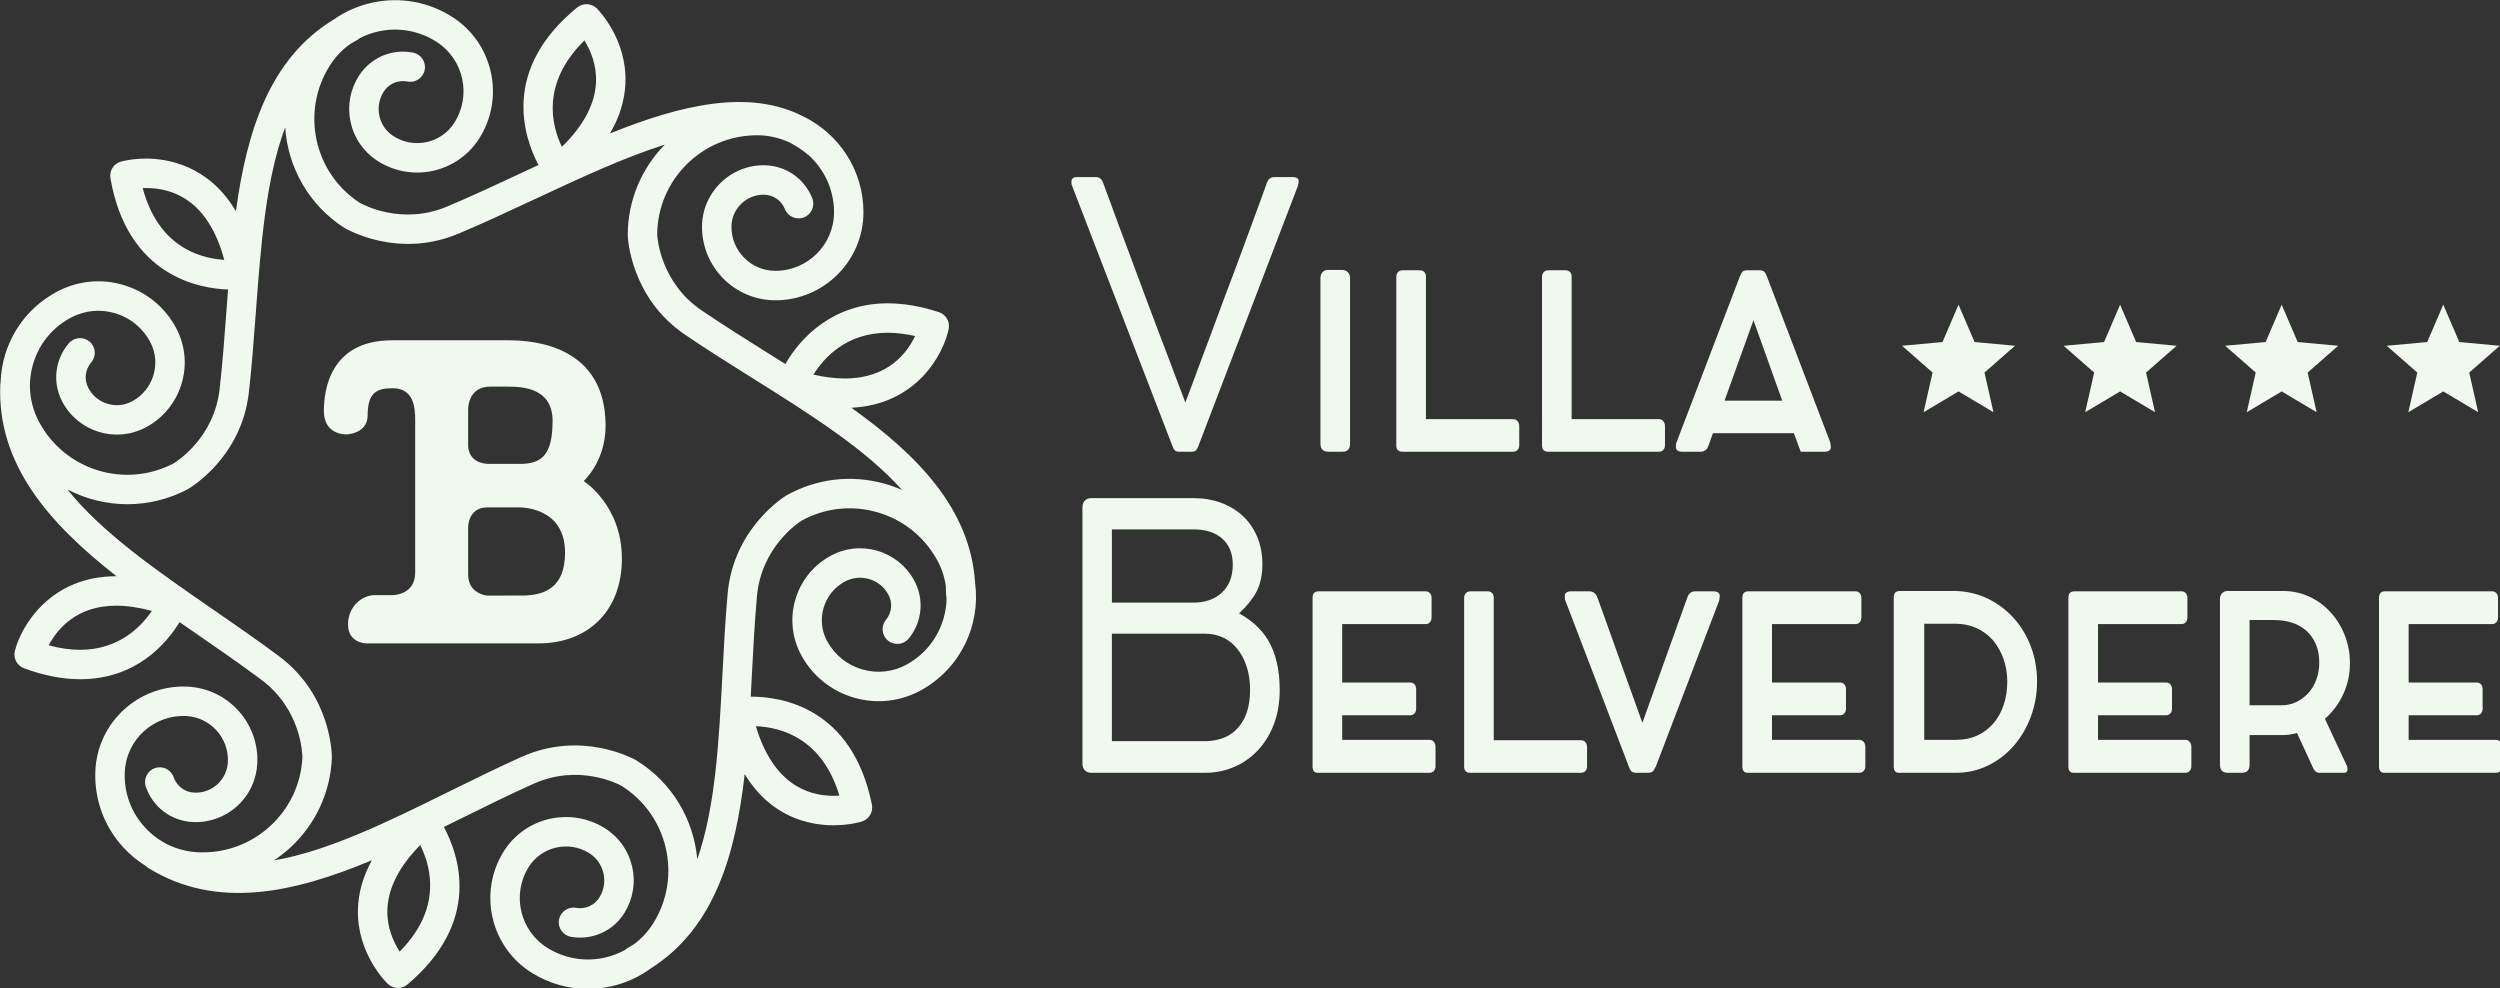 <?xml version="1.0" encoding="UTF-8" standalone="no"?>
<!-- Generator: Adobe Illustrator 16.0.0, SVG Export Plug-In . SVG Version: 6.00 Build 0)  -->

<svg
   xmlns:dc="http://purl.org/dc/elements/1.1/"
   xmlns:cc="http://creativecommons.org/ns#"
   xmlns:rdf="http://www.w3.org/1999/02/22-rdf-syntax-ns#"
   xmlns:svg="http://www.w3.org/2000/svg"
   xmlns="http://www.w3.org/2000/svg"
   xmlns:sodipodi="http://sodipodi.sourceforge.net/DTD/sodipodi-0.dtd"
   xmlns:inkscape="http://www.inkscape.org/namespaces/inkscape"
   version="1.1"
   id="Vrstva_1"
   x="0px"
   y="0px"
   width="189.771"
   height="75"
   viewBox="0 0 189.771 75"
   enable-background="new 0 0 474.293 238"
   xml:space="preserve"
   sodipodi:docname="logo-footer.svg"
   inkscape:version="0.92.1 r15371"><rect x="0" y="0" width="189.771" height="75" fill="#333333" stroke="none"/><defs
     id="defs146" /><sodipodi:namedview
     pagecolor="#ffffff"
     bordercolor="#666666"
     borderopacity="1"
     objecttolerance="10"
     gridtolerance="10"
     guidetolerance="10"
     inkscape:pageopacity="0"
     inkscape:pageshadow="2"
     inkscape:window-width="1600"
     inkscape:window-height="840"
     id="namedview144"
     showgrid="false"
     fit-margin-top="0"
     fit-margin-left="0"
     fit-margin-right="0"
     fit-margin-bottom="0"
     inkscape:zoom="2.201171"
     inkscape:cx="203.9161"
     inkscape:cy="81.88"
     inkscape:window-x="0"
     inkscape:window-y="0"
     inkscape:window-maximized="1"
     inkscape:current-layer="Vrstva_1" /><g
     id="g141"
     transform="matrix(0.464,0,0,0.464,-15.408,-18.14)"><g
       id="g127"><path
         d="m 213.65,68.943 1.148,3.115 c 0.784,2.159 1.979,5.376 3.586,9.652 l 2.1,5.657 c 0.784,2.118 1.484,3.983 2.102,5.597 l 1.934,5.083 2.605,6.898 c 0.802,-2.099 1.661,-4.397 2.576,-6.898 l 1.905,-5.083 2.073,-5.597 1.26,-3.328 0.869,-2.329 c 1.121,-3.006 2.307,-6.223 3.559,-9.652 l 1.119,-3.115 v 0.029 c 0.205,-0.604 0.607,-0.907 1.205,-0.907 h 2.969 c 0.672,0 1.009,0.232 1.009,0.696 0,0.06 -0.038,0.292 -0.112,0.695 l -16.332,42.689 -0.056,0.151 0.028,-0.091 c -0.113,0.262 -0.233,0.459 -0.365,0.59 -0.129,0.133 -0.383,0.197 -0.756,0.197 h -1.877 c -0.373,0 -0.626,-0.061 -0.756,-0.182 -0.131,-0.121 -0.252,-0.313 -0.364,-0.575 l -0.057,-0.15 -16.443,-42.63 c 0,-0.02 -0.019,-0.07 -0.056,-0.151 -0.02,-0.062 -0.028,-0.242 -0.028,-0.544 0,-0.464 0.326,-0.696 0.979,-0.696 h 3.025 c 0.544,0.001 0.927,0.293 1.151,0.879 z"
         id="path99"
         inkscape:connector-curvature="0"
         style="fill:#f0f9ed" /><path
         d="m 254.072,84.584 v 27.079 c 0,0.887 -0.411,1.33 -1.232,1.33 h -2.324 c -0.859,0 -1.289,-0.443 -1.289,-1.33 V 84.584 c 0,-0.403 0.115,-0.726 0.35,-0.968 0.232,-0.242 0.528,-0.363 0.883,-0.363 h 2.297 c 0.393,0 0.71,0.126 0.953,0.378 0.241,0.253 0.362,0.57 0.362,0.953 z"
         id="path101"
         inkscape:connector-curvature="0"
         style="fill:#f0f9ed" /><path
         d="m 266.483,107.668 h 14.286 c 0.279,0 0.514,0.106 0.699,0.318 0.188,0.211 0.281,0.489 0.281,0.831 v 3.117 c 0,0.302 -0.088,0.555 -0.266,0.756 -0.178,0.202 -0.416,0.303 -0.715,0.303 h -18.153 c -0.654,0 -0.98,-0.352 -0.98,-1.059 V 84.373 c 0,-0.303 0.095,-0.555 0.28,-0.756 0.188,-0.201 0.439,-0.303 0.757,-0.303 h 2.829 c 0.281,0 0.514,0.09 0.701,0.271 0.186,0.182 0.28,0.444 0.28,0.787 v 23.296 z"
         id="path103"
         inkscape:connector-curvature="0"
         style="fill:#f0f9ed" /><path
         d="m 290.322,107.668 h 14.287 c 0.279,0 0.513,0.106 0.7,0.318 0.187,0.211 0.28,0.489 0.28,0.831 v 3.117 c 0,0.302 -0.09,0.555 -0.267,0.756 -0.179,0.202 -0.416,0.303 -0.714,0.303 h -18.153 c -0.655,0 -0.981,-0.352 -0.981,-1.059 V 84.373 c 0,-0.303 0.095,-0.555 0.281,-0.756 0.186,-0.201 0.439,-0.303 0.756,-0.303 h 2.83 c 0.279,0 0.514,0.09 0.699,0.271 0.188,0.182 0.281,0.444 0.281,0.787 v 23.296 z"
         id="path105"
         inkscape:connector-curvature="0"
         style="fill:#f0f9ed" /><path
         d="m 327.437,112.026 -0.757,-2.058 h -13.25 l -0.729,2.058 c -0.243,0.646 -0.662,0.968 -1.26,0.968 h -3.027 c -0.689,0 -1.035,-0.262 -1.035,-0.787 0,-0.281 0.008,-0.453 0.027,-0.514 l 0.055,-0.182 10.395,-27.229 0.084,-0.183 c 0.094,-0.241 0.215,-0.434 0.364,-0.575 0.149,-0.141 0.42,-0.211 0.813,-0.211 h 1.876 c 0.393,0 0.662,0.07 0.812,0.211 0.15,0.142 0.271,0.334 0.365,0.575 0,0.06 0.027,0.121 0.084,0.183 l 10.393,27.229 -0.027,-0.061 0.056,0.332 0.056,0.424 c 0,0.525 -0.346,0.787 -1.036,0.787 h -2.997 c -0.6,0 -0.896,0 -0.896,0 0,0 -0.124,-0.322 -0.366,-0.967 z m -7.369,-20.544 -4.734,13.161 h 9.44 z"
         id="path107"
         inkscape:connector-curvature="0"
         style="fill:#f0f9ed" /><path
         d="m 239.73,131.419 c 0,1.715 -0.327,3.217 -0.98,4.508 -0.616,1.149 -1.561,2.32 -2.829,3.51 2.054,1.131 3.622,2.571 4.706,4.326 1.289,2.139 1.933,4.871 1.933,8.199 0,2.058 -0.313,3.918 -0.938,5.582 -0.627,1.664 -1.508,3.102 -2.646,4.311 -1.103,1.172 -2.391,2.073 -3.867,2.709 -1.475,0.635 -3.035,0.953 -4.678,0.953 h -18.713 c -0.43,0 -0.775,-0.137 -1.037,-0.408 -0.262,-0.273 -0.392,-0.641 -0.392,-1.105 v -41.842 c 0,-0.504 0.126,-0.893 0.378,-1.165 0.252,-0.272 0.604,-0.409 1.051,-0.409 h 16.809 c 1.567,0 3.035,0.248 4.396,0.742 1.364,0.494 2.551,1.205 3.559,2.133 1.027,0.949 1.826,2.098 2.396,3.449 0.57,1.351 0.852,2.854 0.852,4.507 z m -4.846,0.031 c 0,-1.835 -0.598,-3.268 -1.792,-4.296 -1.121,-0.969 -2.653,-1.453 -4.596,-1.453 h -13.39 v 11.981 h 13.362 c 0.914,0 1.77,-0.136 2.564,-0.409 0.793,-0.271 1.469,-0.67 2.029,-1.193 1.215,-1.11 1.823,-2.653 1.823,-4.63 z m -4.482,11.315 h -15.296 v 17.578 h 15.296 c 0.951,0 1.867,-0.152 2.744,-0.455 0.877,-0.302 1.645,-0.775 2.298,-1.421 1.513,-1.493 2.269,-3.651 2.269,-6.475 0,-1.472 -0.195,-2.788 -0.588,-3.948 -0.393,-1.16 -0.943,-2.153 -1.652,-2.98 -0.654,-0.766 -1.42,-1.341 -2.299,-1.725 -0.877,-0.382 -1.802,-0.574 -2.772,-0.574 z"
         id="path109"
         inkscape:connector-curvature="0"
         style="fill:#f0f9ed" /><path
         d="m 252.785,150.752 h 11.149 c 0.279,0 0.509,0.102 0.687,0.302 0.176,0.203 0.265,0.475 0.265,0.817 v 3.177 c 0,0.303 -0.089,0.555 -0.265,0.757 -0.178,0.201 -0.407,0.302 -0.687,0.302 h -11.149 v 4.024 h 14.287 c 0.279,0 0.512,0.105 0.699,0.317 0.188,0.211 0.281,0.489 0.281,0.832 v 3.178 c 0,0.302 -0.09,0.555 -0.268,0.756 -0.177,0.201 -0.414,0.303 -0.713,0.303 h -18.35 c -0.523,-0.021 -0.785,-0.373 -0.785,-1.059 v -27.563 c 0,-0.707 0.326,-1.06 0.98,-1.06 h 17.537 c 0.279,0 0.509,0.102 0.687,0.303 0.178,0.202 0.267,0.454 0.267,0.757 v 3.176 c 0,0.344 -0.089,0.615 -0.267,0.817 -0.178,0.201 -0.407,0.303 -0.687,0.303 h -13.67 v 9.561 z"
         id="path111"
         inkscape:connector-curvature="0"
         style="fill:#f0f9ed" /><path
         d="m 277.576,160.191 h 14.287 c 0.279,0 0.514,0.107 0.7,0.318 0.187,0.212 0.28,0.489 0.28,0.832 v 3.117 c 0,0.302 -0.088,0.555 -0.266,0.756 -0.178,0.201 -0.417,0.303 -0.715,0.303 H 273.71 c -0.653,0 -0.979,-0.353 -0.979,-1.059 v -27.563 c 0,-0.303 0.092,-0.555 0.28,-0.757 0.185,-0.201 0.438,-0.303 0.755,-0.303 h 2.83 c 0.281,0 0.514,0.091 0.701,0.272 0.186,0.182 0.279,0.443 0.279,0.787 z"
         id="path113"
         inkscape:connector-curvature="0"
         style="fill:#f0f9ed" /><path
         d="m 294.524,136.804 7.368,20.544 7.367,-20.544 c 0.225,-0.645 0.645,-0.968 1.261,-0.968 h 2.997 c 0.69,0 1.037,0.263 1.037,0.786 l -0.057,0.424 -0.056,0.334 0.028,-0.061 -10.394,27.229 c -0.093,0.102 -0.159,0.201 -0.195,0.303 -0.095,0.263 -0.243,0.443 -0.448,0.545 -0.132,0.08 -0.338,0.121 -0.617,0.121 h -1.877 c -0.392,0 -0.662,-0.07 -0.813,-0.212 -0.15,-0.141 -0.271,-0.333 -0.364,-0.575 l -10.477,-27.41 c 0,-0.021 -0.019,-0.07 -0.057,-0.152 -0.019,-0.061 -0.028,-0.242 -0.028,-0.545 0,-0.523 0.346,-0.786 1.037,-0.786 h 3.025 c 0.28,0 0.533,0.087 0.757,0.257 0.226,0.171 0.394,0.409 0.506,0.71 z"
         id="path115"
         inkscape:connector-curvature="0"
         style="fill:#f0f9ed" /><path
         d="m 323.098,150.752 h 11.15 c 0.279,0 0.508,0.102 0.686,0.302 0.178,0.203 0.266,0.475 0.266,0.817 v 3.177 c 0,0.303 -0.088,0.555 -0.266,0.757 -0.178,0.201 -0.406,0.302 -0.686,0.302 h -11.15 v 4.024 h 14.287 c 0.281,0 0.514,0.105 0.701,0.317 0.186,0.211 0.28,0.489 0.28,0.832 v 3.178 c 0,0.302 -0.089,0.555 -0.267,0.756 -0.178,0.201 -0.416,0.303 -0.715,0.303 h -18.35 c -0.521,-0.021 -0.783,-0.373 -0.783,-1.059 v -27.563 c 0,-0.707 0.326,-1.06 0.98,-1.06 h 17.537 c 0.279,0 0.508,0.102 0.686,0.303 0.177,0.202 0.266,0.454 0.266,0.757 v 3.176 c 0,0.344 -0.089,0.615 -0.266,0.817 -0.178,0.201 -0.406,0.303 -0.686,0.303 h -13.672 v 9.561 z"
         id="path117"
         inkscape:connector-curvature="0"
         style="fill:#f0f9ed" /><path
         d="m 343.996,135.777 h 9.076 c 1.867,0.04 3.613,0.443 5.238,1.209 1.625,0.768 3.055,1.826 4.287,3.178 1.232,1.351 2.184,2.925 2.857,4.719 0.672,1.796 1.008,3.702 1.008,5.719 0,1.977 -0.332,3.868 -0.995,5.672 -0.663,1.807 -1.593,3.404 -2.787,4.797 -1.214,1.391 -2.634,2.48 -4.258,3.267 -1.624,0.787 -3.353,1.181 -5.183,1.181 h -9.44 c -0.522,-0.021 -0.784,-0.373 -0.784,-1.059 v -27.623 c 0.001,-0.709 0.327,-1.06 0.981,-1.06 z m 4.006,5.354 v 19 h 5.238 c 1.25,0 2.391,-0.231 3.418,-0.696 1.025,-0.463 1.914,-1.129 2.66,-1.996 0.729,-0.848 1.29,-1.856 1.682,-3.025 0.393,-1.17 0.588,-2.44 0.588,-3.813 0,-1.311 -0.205,-2.547 -0.615,-3.706 -0.412,-1.16 -0.98,-2.173 -1.709,-3.041 -0.767,-0.867 -1.672,-1.538 -2.718,-2.011 -1.046,-0.475 -2.204,-0.712 -3.474,-0.712 z"
         id="path119"
         inkscape:connector-curvature="0"
         style="fill:#f0f9ed" /><path
         d="m 376.436,150.752 h 11.149 c 0.28,0 0.509,0.102 0.687,0.302 0.176,0.203 0.266,0.475 0.266,0.817 v 3.177 c 0,0.303 -0.09,0.555 -0.266,0.757 -0.178,0.201 -0.406,0.302 -0.687,0.302 h -11.149 v 4.024 h 14.287 c 0.279,0 0.512,0.105 0.7,0.317 0.187,0.211 0.28,0.489 0.28,0.832 v 3.178 c 0,0.302 -0.09,0.555 -0.268,0.756 -0.178,0.201 -0.414,0.303 -0.713,0.303 h -18.35 c -0.523,-0.021 -0.785,-0.373 -0.785,-1.059 v -27.563 c 0,-0.707 0.326,-1.06 0.98,-1.06 h 17.537 c 0.28,0 0.509,0.102 0.687,0.303 0.177,0.202 0.267,0.454 0.267,0.757 v 3.176 c 0,0.344 -0.09,0.615 -0.267,0.817 -0.178,0.201 -0.406,0.303 -0.687,0.303 h -13.67 v 9.561 z"
         id="path121"
         inkscape:connector-curvature="0"
         style="fill:#f0f9ed" /><path
         d="m 417.193,164.488 0.057,0.394 c 0,0.424 -0.168,0.636 -0.504,0.636 H 412.6 c -0.41,0 -0.736,-0.263 -0.98,-0.787 l -2.633,-5.719 c -0.784,0.223 -1.541,0.334 -2.27,0.334 h -5.49 v 4.841 c 0,0.888 -0.411,1.331 -1.232,1.331 h -2.325 c -0.859,0 -1.288,-0.443 -1.288,-1.331 v -27.079 c 0,-0.402 0.115,-0.726 0.35,-0.968 0.232,-0.242 0.527,-0.362 0.883,-0.362 h 2.297 6.807 c 1.476,0 2.876,0.297 4.201,0.892 1.326,0.596 2.495,1.438 3.504,2.526 1.008,1.089 1.796,2.355 2.367,3.797 0.568,1.443 0.854,2.971 0.854,4.584 0,1.814 -0.363,3.51 -1.093,5.082 -0.728,1.574 -1.728,2.916 -2.997,4.024 z m -5.027,-14.266 c 0.309,-0.856 0.462,-1.759 0.462,-2.707 0,-2.199 -0.7,-3.943 -2.101,-5.234 -1.326,-1.17 -3.129,-1.755 -5.406,-1.755 h -3.895 v 13.948 h 5.239 c 0.858,0 1.661,-0.177 2.408,-0.529 0.747,-0.354 1.409,-0.853 1.989,-1.498 0.562,-0.625 0.996,-1.367 1.304,-2.225 z"
         id="path123"
         inkscape:connector-curvature="0"
         style="fill:#f0f9ed" /><path
         d="M 427.252,150.752 H 438.4 c 0.281,0 0.509,0.102 0.687,0.302 0.177,0.203 0.267,0.475 0.267,0.817 v 3.177 c 0,0.303 -0.09,0.555 -0.267,0.757 -0.178,0.201 -0.405,0.302 -0.687,0.302 h -11.148 v 4.024 h 14.287 c 0.279,0 0.513,0.105 0.699,0.317 0.188,0.211 0.281,0.489 0.281,0.832 v 3.178 c 0,0.302 -0.09,0.555 -0.268,0.756 -0.177,0.201 -0.416,0.303 -0.713,0.303 h -18.351 c -0.522,-0.021 -0.784,-0.373 -0.784,-1.059 v -27.563 c 0,-0.707 0.327,-1.06 0.98,-1.06 h 17.537 c 0.28,0 0.509,0.102 0.688,0.303 0.176,0.202 0.265,0.454 0.265,0.757 v 3.176 c 0,0.344 -0.089,0.615 -0.265,0.817 -0.179,0.201 -0.407,0.303 -0.688,0.303 h -13.67 v 9.561 z"
         id="path125"
         inkscape:connector-curvature="0"
         style="fill:#f0f9ed" /></g><path
       d="m 192.735,134.496 c -0.773,-12.183 -9.471,-20.984 -20.242,-28.693 10.504,-0.504 14.996,-8.546 15.91,-12.861 0.256,-1.205 -0.439,-2.408 -1.609,-2.789 -2.93,-0.951 -5.748,-1.435 -8.376,-1.435 -8.866,0 -14.273,5.581 -16.72,9.937 -0.935,-0.589 -1.868,-1.174 -2.8,-1.758 -3.638,-2.28 -7.398,-4.638 -10.929,-7.037 -6.664,-4.53 -7.215,-11.74 -7.249,-12.352 0.03,-8.984 7.349,-16.285 16.339,-16.285 1.884,0 3.673,0.42 5.279,1.165 1.076,0.542 2.101,1.214 3.071,2.03 0.029,0.025 0.063,0.041 0.092,0.064 2.546,2.305 4.148,5.635 4.148,9.33 0,5.289 -4.303,9.591 -9.592,9.591 -3.965,0 -7.189,-3.226 -7.189,-7.19 0,-2.907 2.363,-5.271 5.271,-5.271 1.542,0 2.906,0.927 3.475,2.36 0.489,1.236 1.887,1.841 3.125,1.352 1.235,-0.489 1.841,-1.888 1.352,-3.124 -1.301,-3.282 -4.422,-5.402 -7.951,-5.402 -5.563,0 -10.087,4.524 -10.087,10.086 0,6.619 5.386,12.005 12.005,12.005 7.943,0 14.405,-6.462 14.405,-14.405 0,-6.918 -4.058,-12.906 -9.921,-15.71 C 155.668,53.6 144.57,56.259 133,60.926 c 1.553,-2.648 2.399,-5.374 2.521,-8.163 0.32,-7.261 -4.475,-12.088 -4.68,-12.29 -0.875,-0.865 -2.262,-0.931 -3.216,-0.152 -12.434,10.163 -8.754,21.151 -6.326,25.768 -0.906,0.422 -1.813,0.845 -2.716,1.267 -4.041,1.889 -8.22,3.84 -12.239,5.533 -7.428,3.129 -13.774,-0.328 -14.309,-0.633 -7.524,-4.909 -9.673,-15.021 -4.784,-22.567 0.871,-1.343 1.968,-2.483 3.229,-3.388 0.345,-0.206 0.693,-0.408 1.056,-0.6 0.182,-0.096 0.346,-0.215 0.492,-0.348 0.986,-0.51 2.045,-0.894 3.16,-1.131 3.289,-0.703 6.654,-0.083 9.477,1.746 4.438,2.875 5.709,8.825 2.834,13.264 -2.156,3.326 -6.617,4.279 -9.945,2.124 -1.182,-0.766 -1.994,-1.945 -2.288,-3.322 -0.294,-1.378 -0.034,-2.785 0.731,-3.967 0.836,-1.29 2.352,-1.933 3.859,-1.636 1.304,0.259 2.569,-0.591 2.828,-1.896 0.257,-1.304 -0.593,-2.568 -1.896,-2.826 -3.451,-0.682 -6.918,0.787 -8.833,3.74 -1.464,2.26 -1.962,4.957 -1.397,7.591 0.563,2.636 2.118,4.892 4.379,6.356 5.555,3.6 13.002,2.009 16.604,-3.547 4.317,-6.666 2.408,-15.603 -4.256,-19.922 C 103.383,39.4 98.73,38.542 94.183,39.513 91.876,40.006 89.74,40.941 87.862,42.249 77.348,48.603 73.601,60.455 71.8,73.644 67.323,66.058 60.469,65.04 57.126,65.04 c -2.338,0 -3.961,0.442 -4.139,0.492 -1.184,0.338 -1.924,1.514 -1.713,2.727 2.799,16.165 14.793,18.063 19.244,18.195 -0.086,1.111 -0.17,2.225 -0.252,3.334 -0.32,4.281 -0.651,8.709 -1.128,12.951 -0.899,8.008 -7.019,11.855 -7.545,12.173 -7.962,4.163 -17.833,1.095 -22.026,-6.857 -1.568,-2.976 -1.883,-6.384 -0.89,-9.596 0.993,-3.212 3.181,-5.845 6.154,-7.413 2.267,-1.195 4.862,-1.436 7.31,-0.68 2.447,0.758 4.453,2.423 5.647,4.689 1.849,3.508 0.5,7.865 -3.007,9.715 -1.244,0.658 -2.672,0.789 -4.018,0.373 -1.346,-0.416 -2.447,-1.331 -3.104,-2.578 -0.721,-1.366 -0.536,-3.006 0.471,-4.178 0.867,-1.009 0.752,-2.528 -0.258,-3.395 -1.008,-0.867 -2.526,-0.752 -3.395,0.257 -2.304,2.681 -2.727,6.435 -1.078,9.562 2.594,4.92 8.705,6.813 13.627,4.218 5.855,-3.089 8.107,-10.364 5.02,-16.22 -1.795,-3.404 -4.807,-5.904 -8.482,-7.042 -3.678,-1.138 -7.575,-0.775 -10.979,1.02 -4.113,2.168 -7.135,5.808 -8.51,10.248 -0.465,1.506 -0.718,3.042 -0.771,4.576 -0.022,0.116 -0.039,0.233 -0.046,0.354 -0.58,13.133 8.055,22.815 19.013,31.403 -0.023,0 -0.049,-0.002 -0.072,-0.002 -10.636,0 -15.48,7.982 -16.556,12.203 -0.304,1.194 0.342,2.423 1.496,2.852 3.208,1.19 6.297,1.793 9.18,1.793 9.233,0 14.178,-5.923 16.264,-9.343 0.932,0.646 1.866,1.291 2.798,1.934 3.534,2.438 7.188,4.959 10.606,7.512 6.459,4.823 6.689,12.051 6.695,12.662 -0.205,4.338 -2.082,8.342 -5.289,11.275 -3.219,2.947 -7.393,4.46 -11.752,4.271 -3.359,-0.149 -6.461,-1.597 -8.731,-4.078 -2.27,-2.481 -3.439,-5.696 -3.29,-9.057 0.232,-5.282 4.717,-9.382 10.004,-9.157 3.961,0.175 7.041,3.541 6.866,7.502 -0.063,1.406 -0.669,2.705 -1.706,3.656 -1.039,0.949 -2.385,1.438 -3.793,1.377 -1.546,-0.068 -2.869,-1.059 -3.371,-2.521 -0.432,-1.257 -1.801,-1.926 -3.059,-1.495 -1.258,0.432 -1.927,1.802 -1.495,3.059 1.149,3.347 4.177,5.61 7.712,5.768 2.689,0.122 5.268,-0.816 7.256,-2.636 1.986,-1.819 3.146,-4.303 3.266,-6.994 0.143,-3.204 -0.973,-6.271 -3.137,-8.637 -2.166,-2.365 -5.122,-3.746 -8.326,-3.889 -7.936,-0.342 -14.676,5.82 -15.027,13.755 -0.205,4.645 1.41,9.091 4.549,12.521 1.101,1.203 2.346,2.227 3.693,3.062 0.128,0.126 0.268,0.243 0.427,0.341 11.157,6.879 23.776,4.086 36.572,-1.277 -1.441,2.614 -2.211,5.291 -2.285,8.016 -0.2,7.266 4.675,12.013 4.883,12.211 0.464,0.443 1.063,0.668 1.664,0.668 0.551,0 1.104,-0.189 1.554,-0.568 12.175,-10.294 8.456,-21.137 5.951,-25.771 0.992,-0.486 1.982,-0.975 2.972,-1.462 3.85,-1.9 7.83,-3.865 11.725,-5.609 7.354,-3.297 13.778,0.02 14.319,0.313 7.633,4.74 10.005,14.801 5.286,22.455 -0.841,1.361 -1.911,2.525 -3.151,3.459 -0.34,0.213 -0.684,0.424 -1.041,0.622 -0.182,0.101 -0.342,0.224 -0.486,0.36 -0.974,0.53 -2.024,0.938 -3.134,1.2 -3.271,0.777 -6.649,0.231 -9.513,-1.533 -4.501,-2.776 -5.905,-8.696 -3.13,-13.198 2.08,-3.374 6.521,-4.426 9.896,-2.346 1.197,0.738 2.037,1.9 2.361,3.27 0.326,1.371 0.098,2.785 -0.642,3.984 -0.81,1.313 -2.315,1.987 -3.833,1.718 -1.309,-0.233 -2.559,0.642 -2.79,1.95 -0.232,1.31 0.642,2.56 1.95,2.791 3.475,0.613 6.918,-0.928 8.771,-3.933 1.412,-2.293 1.85,-5 1.229,-7.622 -0.621,-2.621 -2.227,-4.843 -4.52,-6.256 -5.636,-3.475 -13.046,-1.717 -16.521,3.918 -4.17,6.761 -2.061,15.652 4.701,19.822 2.781,1.714 5.913,2.596 9.103,2.596 1.346,0 2.705,-0.158 4.049,-0.477 2.293,-0.544 4.41,-1.526 6.258,-2.878 10.382,-6.597 13.858,-18.548 15.36,-31.789 4.295,7.076 10.553,8.37 14.535,8.37 2.609,0 4.438,-0.553 4.64,-0.615 1.174,-0.371 1.88,-1.566 1.635,-2.773 -3.22,-15.932 -14.864,-17.651 -19.721,-17.651 -0.036,0 -0.069,0.001 -0.105,0.001 0.063,-1.155 0.124,-2.313 0.185,-3.467 0.225,-4.287 0.455,-8.719 0.836,-12.969 0.719,-8.027 6.753,-12.012 7.271,-12.34 3.803,-2.1 8.194,-2.6 12.376,-1.408 4.195,1.197 7.676,3.957 9.797,7.771 0.76,1.362 1.234,2.807 1.449,4.266 0.027,0.448 0.043,0.9 0.043,1.356 0,0.224 0.032,0.439 0.09,0.645 -0.059,4.365 -2.382,8.585 -6.463,10.854 -2.238,1.246 -4.828,1.545 -7.293,0.843 -2.464,-0.703 -4.505,-2.323 -5.751,-4.562 -0.935,-1.679 -1.158,-3.621 -0.631,-5.468 0.525,-1.847 1.74,-3.378 3.42,-4.312 1.229,-0.684 2.653,-0.85 4.007,-0.463 1.354,0.387 2.477,1.275 3.16,2.508 0.752,1.349 0.605,2.992 -0.374,4.186 -0.843,1.027 -0.692,2.544 0.335,3.387 1.029,0.844 2.546,0.693 3.389,-0.334 2.24,-2.732 2.578,-6.493 0.858,-9.58 -1.308,-2.354 -3.456,-4.058 -6.048,-4.796 -2.59,-0.739 -5.313,-0.425 -7.668,0.886 -2.804,1.559 -4.831,4.115 -5.71,7.199 -0.879,3.083 -0.504,6.325 1.055,9.127 1.87,3.363 4.938,5.797 8.638,6.852 3.701,1.055 7.592,0.607 10.953,-1.264 6.415,-3.569 9.689,-10.618 8.79,-17.489 z M 178.418,93.532 c 1.418,0 2.925,0.181 4.499,0.538 -1.275,2.689 -4.408,6.942 -11.47,6.942 -1.594,0 -3.322,-0.212 -5.164,-0.632 1.696,-2.728 5.371,-6.848 12.135,-6.848 z M 128.816,45.709 c 0.956,1.544 2.038,3.97 1.894,6.9 -0.176,3.532 -2.05,7.059 -5.58,10.511 -1.667,-3.449 -3.464,-10.369 3.686,-17.411 z M 56.55,69.867 c 0.184,-0.008 0.377,-0.012 0.576,-0.012 4.51,0 10.196,2.122 12.769,11.756 C 65.469,81.315 59.051,79.183 56.55,69.867 Z m -10.229,75.534 c -1.618,0 -3.342,-0.247 -5.146,-0.734 1.335,-2.548 4.463,-6.484 11.026,-6.484 1.792,0 3.753,0.287 5.849,0.856 -1.743,2.57 -5.391,6.362 -11.729,6.362 z m 52.269,49.381 c -0.974,-1.517 -2.09,-3.905 -2.011,-6.812 0.098,-3.544 1.905,-7.111 5.382,-10.632 0.584,1.186 1.195,2.776 1.469,4.618 0.675,4.573 -0.951,8.878 -4.84,12.826 z m 71.94,-25.525 c -0.298,0.021 -0.618,0.033 -0.956,0.033 -4.365,0 -9.93,-2.061 -12.71,-11.395 4.292,0.183 10.88,2.079 13.666,11.362 z m 7.479,-51.004 c -5.432,-1.549 -11.145,-0.891 -16.083,1.855 -0.025,0.015 -0.051,0.029 -0.075,0.045 -0.354,0.213 -8.644,5.342 -9.603,16.046 -0.389,4.339 -0.623,8.817 -0.849,13.147 -0.579,11.076 -1.146,21.794 -4.121,30.324 -0.566,-6.435 -4.055,-12.535 -9.964,-16.178 -0.024,-0.016 -0.05,-0.031 -0.075,-0.045 -0.357,-0.204 -8.885,-4.93 -18.693,-0.535 -3.976,1.782 -7.997,3.768 -11.886,5.686 -10.01,4.94 -19.696,9.715 -28.64,11.256 0.918,-0.609 1.798,-1.289 2.627,-2.048 4.168,-3.815 6.601,-9.025 6.85,-14.67 0.002,-0.029 0.002,-0.059 0.002,-0.087 0.004,-0.412 -0.018,-10.161 -8.631,-16.59 -3.49,-2.606 -7.181,-5.153 -10.75,-7.616 -9.242,-6.378 -18.18,-12.552 -23.875,-19.669 3.021,1.57 6.391,2.41 9.814,2.41 3.322,-0.002 6.692,-0.785 9.83,-2.439 0.025,-0.014 0.051,-0.027 0.076,-0.043 0.357,-0.204 8.76,-5.147 9.96,-15.826 0.485,-4.331 0.819,-8.805 1.144,-13.129 0.826,-11.061 1.631,-21.761 4.798,-30.223 0.421,6.447 3.773,12.623 9.599,16.398 0.024,0.017 0.05,0.031 0.075,0.046 0.248,0.149 4.492,2.629 10.438,2.629 2.501,0 5.304,-0.439 8.237,-1.675 4.105,-1.73 8.326,-3.701 12.407,-5.608 7.42,-3.466 14.666,-6.845 21.348,-8.959 -3.746,3.818 -6.064,9.046 -6.064,14.806 0,0.029 0.002,0.058 0.002,0.087 0.016,0.411 0.468,10.15 9.356,16.192 3.604,2.449 7.402,4.83 11.077,7.134 9.372,5.873 18.437,11.562 24.445,18.284 -0.893,-0.393 -1.819,-0.733 -2.776,-1.005 z"
       id="path129"
       inkscape:connector-curvature="0"
       style="fill:#f0f9ed" /><path
       d="m 128.694,117.792 c 0,0 3.584,-3.192 3.584,-9.025 0,-12.832 -11.209,-14.002 -15.836,-14.002 -2.514,0 -8.882,0 -19.091,0 -10.21,0 -11.159,8.264 -11.159,11.563 0,3.299 2.522,3.833 3.616,3.833 1.092,0 3.541,-0.631 3.541,-3.06 0,-3.713 1.395,-4.496 4.086,-4.496 3.42,0 3.694,3.058 3.694,5.167 0,1.294 0,21.088 0,24.955 0,1.443 -0.532,2.327 -1.201,2.869 -1.124,0.912 -2.629,0.855 -2.629,0.855 0,0 -1.431,0 -2.784,0 -1.988,0 -4.371,1.768 -4.371,4.813 0,3.044 2.928,3.083 2.928,3.083 0,0 23.1,0 28.307,0 7.786,0 13.565,-5.097 13.565,-13.862 0,-8.765 -6.25,-12.693 -6.25,-12.693 z m -5.088,-9.849 c 0,5.62 -1.813,7.043 -5.321,7.043 -1.662,0 -3.656,0 -5.295,0 -0.395,-0.018 -1.371,-0.121 -2.143,-0.724 -0.564,-0.44 -1.018,-1.148 -1.056,-2.282 v -5.806 0 c 0,0 0,-0.005 0,-0.013 v -0.082 c 0.005,-0.348 0.077,-1.578 0.822,-2.534 0.513,-0.657 1.349,-1.184 2.698,-1.2 1.008,0 2.074,0 2.963,0 2.527,0 7.332,0.262 7.332,5.598 z m -4.698,28.582 -6.083,0.004 c -0.53,-0.088 -1.236,-0.291 -1.834,-0.758 -0.653,-0.51 -1.177,-1.337 -1.199,-2.671 v -7.741 c 0.009,-0.351 0.093,-1.386 0.726,-2.196 0.459,-0.591 1.211,-1.06 2.436,-1.06 v 0 h 5.084 c 0,0 7.61,-0.28 7.61,7.402 -10e-4,5.918 -3.598,6.939 -6.74,7.02 z"
       id="path131"
       inkscape:connector-curvature="0"
       style="fill:#f0f9ed" /><polygon
       points="357.86,100.044 359.328,106.529 353.614,103.129 347.899,106.529 349.368,100.044 344.368,95.661 350.989,95.052 353.614,88.943 356.238,95.052 362.859,95.661 "
       id="polygon133"
       style="fill:#f0f9ed" /><polygon
       points="384.293,100.044 385.761,106.529 380.047,103.129 374.333,106.529 375.801,100.044 370.801,95.661 377.422,95.052 380.047,88.943 382.671,95.052 389.292,95.661 "
       id="polygon135"
       style="fill:#f0f9ed" /><polygon
       points="410.727,100.044 412.194,106.529 406.479,103.129 400.766,106.529 402.233,100.044 397.234,95.661 403.855,95.052 406.479,88.943 409.104,95.052 415.726,95.661 "
       id="polygon137"
       style="fill:#f0f9ed" /><polygon
       points="437.159,100.044 438.627,106.529 432.913,103.129 427.199,106.529 428.667,100.044 423.667,95.661 430.288,95.052 432.913,88.943 435.537,95.052 442.158,95.661 "
       id="polygon139"
       style="fill:#f0f9ed" /></g></svg>